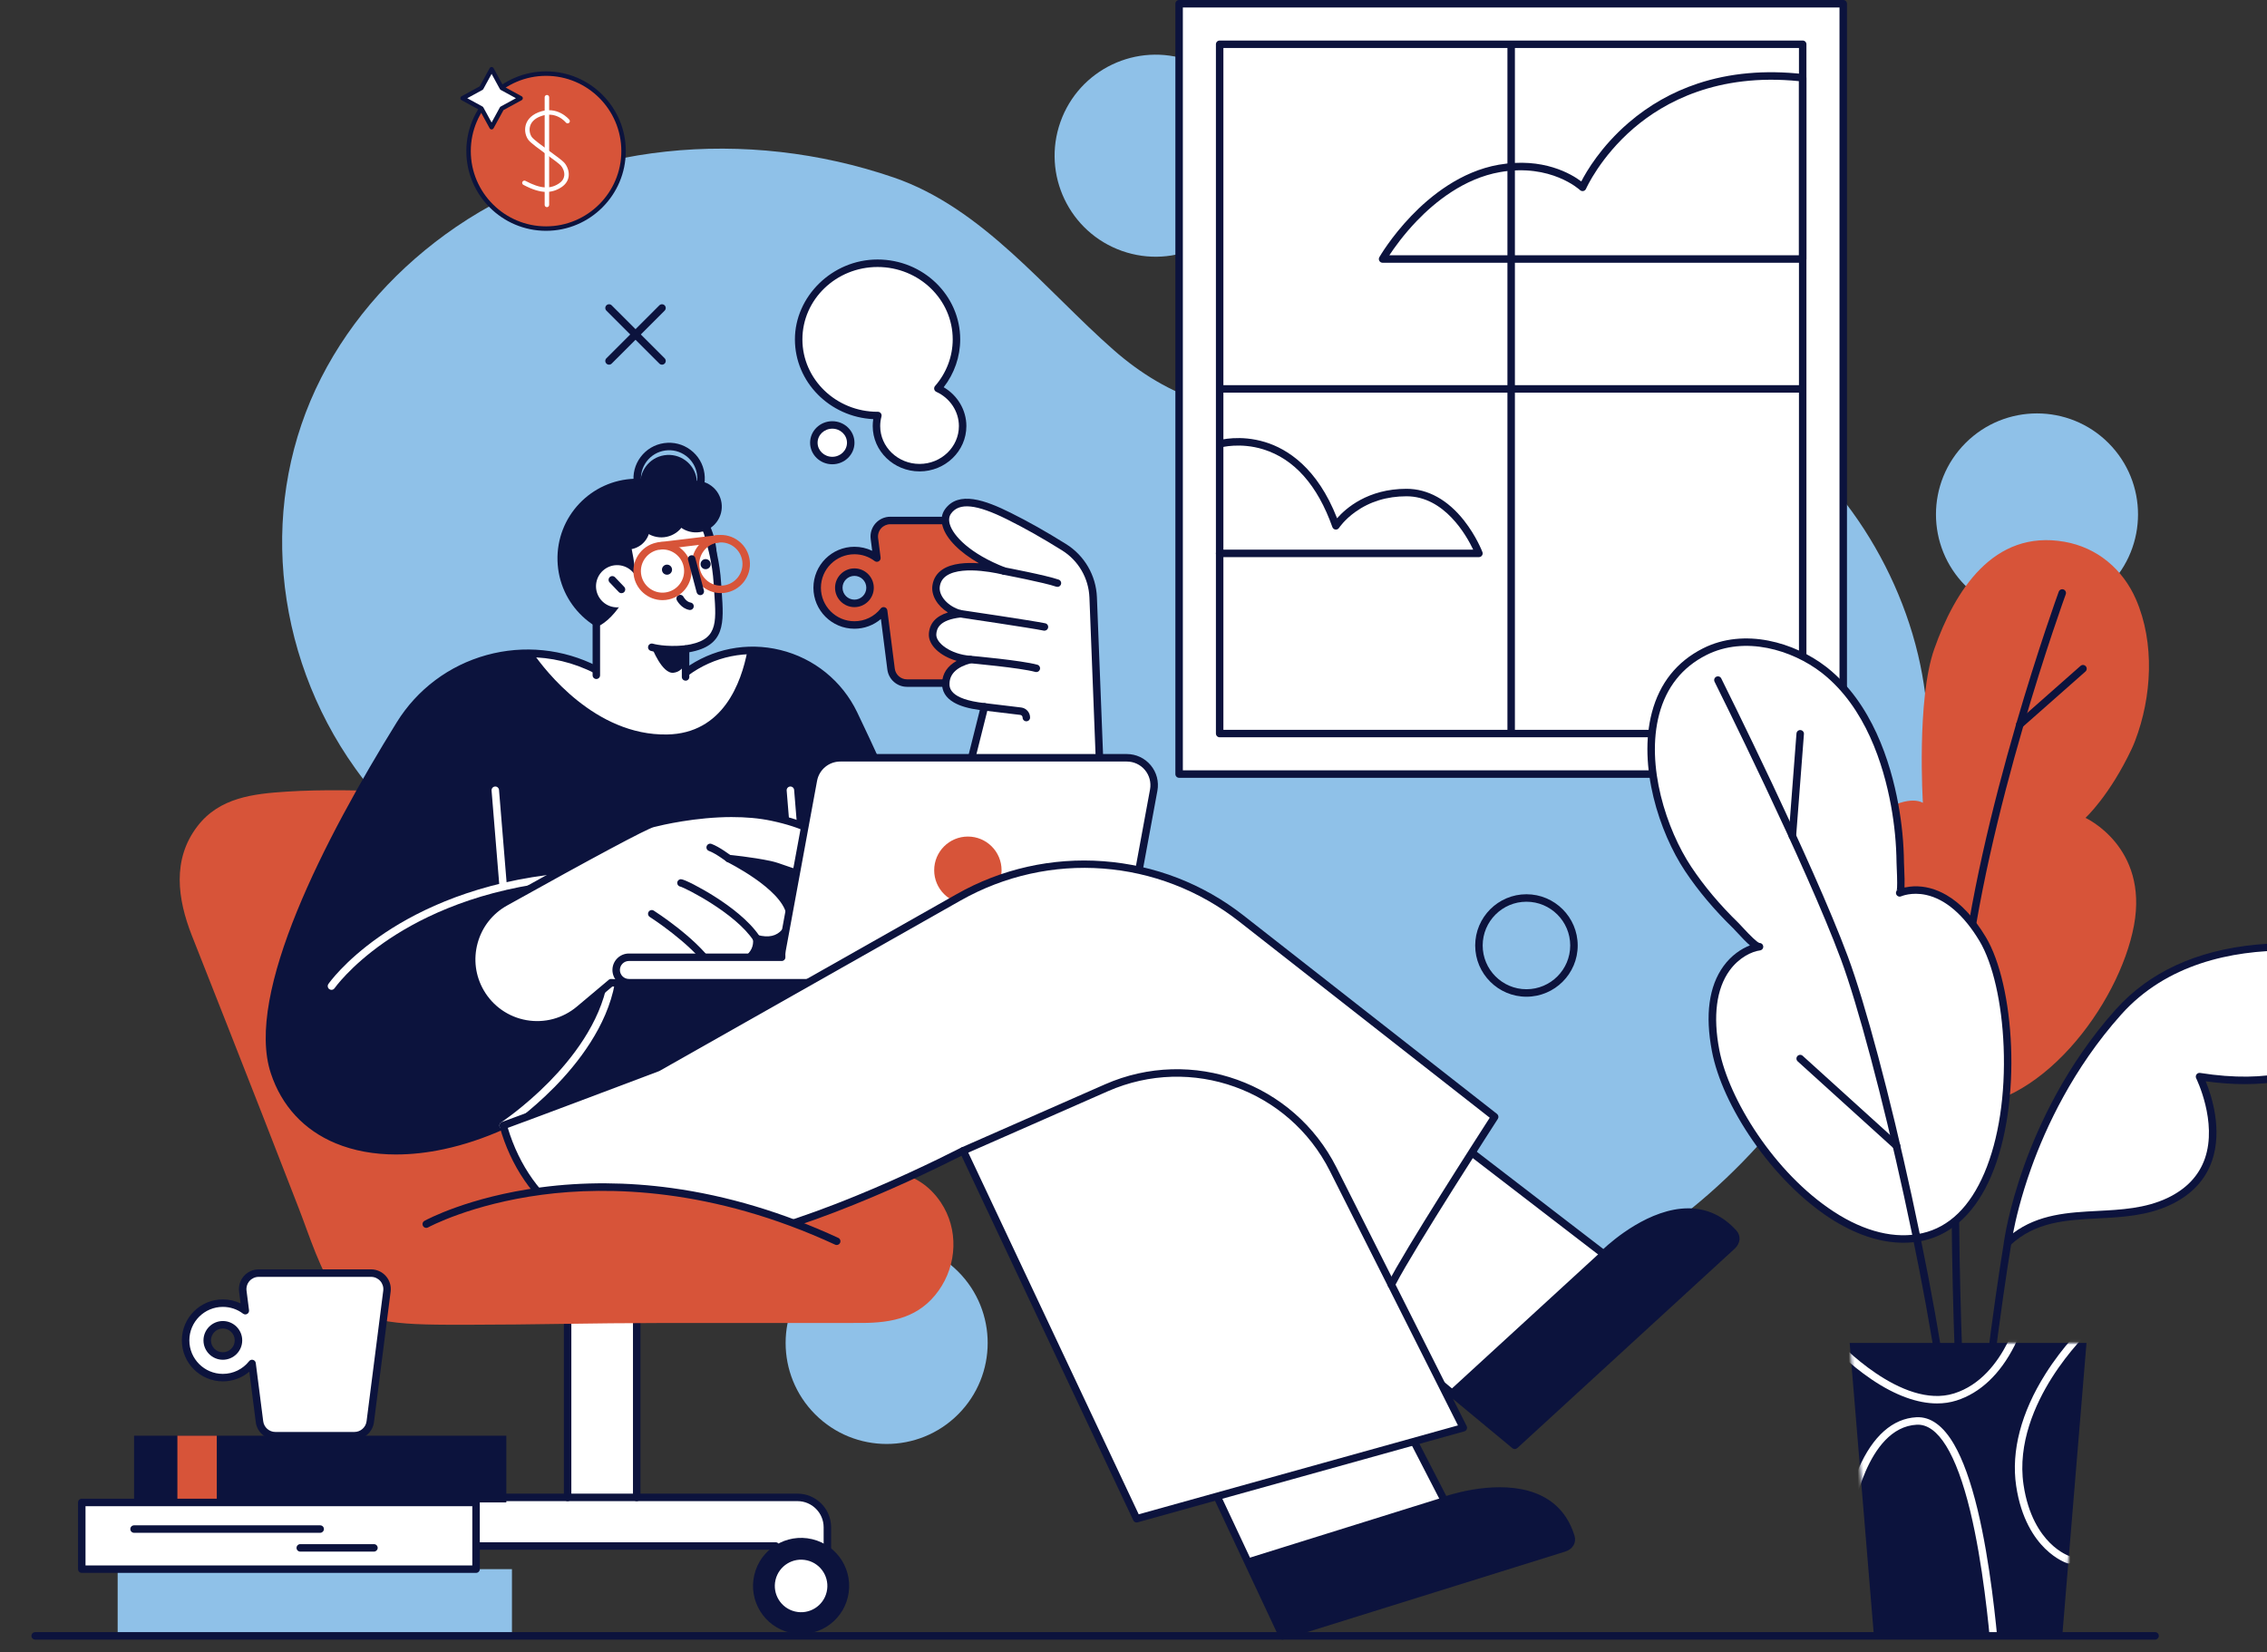 <svg width="778" height="567" viewBox="0 0 778 567" fill="none" xmlns="http://www.w3.org/2000/svg">
<rect x="0" y="0" width="778" height="567" fill="#333333" stroke="none"/>
<g clip-path="url(#clip0_1_649)">
<path d="M723.582 201.075C737.122 187.536 737.122 165.585 723.582 152.046C710.042 138.507 688.09 138.507 674.55 152.046C661.01 165.585 661.01 187.536 674.55 201.075C688.09 214.614 710.042 214.614 723.582 201.075Z" fill="#8FC1E8"/>
<path d="M429.28 65.025C435.678 46.979 426.234 27.163 408.186 20.765C390.139 14.368 370.321 23.811 363.923 41.857C357.525 59.904 366.969 79.719 385.017 86.117C403.064 92.515 422.882 83.071 429.28 65.025Z" fill="#8FC1E8"/>
<path d="M328.802 485.449C342.342 471.91 342.342 449.96 328.802 436.421C315.262 422.882 293.309 422.882 279.769 436.421C266.229 449.96 266.229 471.91 279.769 485.449C293.309 498.988 315.262 498.988 328.802 485.449Z" fill="#8FC1E8"/>
<path d="M658.288 224.896C657.707 222.425 657.047 219.958 656.309 217.492C645.382 180.97 618.567 147.551 582.85 133.331C539.013 115.883 492.1 129.044 448.212 139.212C423.543 144.926 400.821 136.495 382.187 120.129C358.735 99.532 337.299 71.409 306.707 60.915C256.055 43.541 198.921 48.944 156.552 77.852C136.878 91.277 120.715 109.092 110.225 129.666C99.605 150.501 95.266 173.918 97.319 197.298C99.372 220.641 107.698 243.826 121.89 263.685C138.871 287.437 163.33 306.316 190.759 318.784C239.474 340.924 292.77 330.23 333.978 369.358C351.632 386.123 365.016 406.614 384.653 421.247C403.812 435.522 426.224 445.454 449.717 449.858C538.674 466.516 612.197 404.603 645.54 327.053C659.514 294.549 666.459 259.597 658.288 224.901V224.896Z" fill="#8FC1E8"/>
<path d="M321.866 133.318C325.843 128.77 328.24 122.898 328.24 116.483C328.24 102.05 316.115 90.348 301.16 90.348C286.206 90.348 274.08 102.05 274.08 116.483C274.08 130.916 286.206 142.618 301.16 142.618C301.193 142.618 301.23 142.618 301.262 142.618C300.946 143.774 300.779 144.991 300.779 146.241C300.779 154.124 307.399 160.516 315.571 160.516C323.743 160.516 330.363 154.124 330.363 146.241C330.363 140.532 326.888 135.603 321.866 133.322V133.318Z" fill="white"/>
<path d="M315.576 161.794C306.712 161.794 299.502 154.816 299.502 146.236C299.502 145.437 299.567 144.643 299.688 143.862C284.733 143.119 272.803 131.12 272.803 116.483C272.803 101.845 285.527 89.066 301.165 89.066C316.802 89.066 329.527 101.367 329.527 116.483C329.527 122.41 327.529 128.184 323.864 132.913C328.64 135.705 331.646 140.778 331.646 146.241C331.646 154.821 324.435 161.798 315.571 161.798L315.576 161.794ZM301.267 141.331C301.667 141.331 302.043 141.517 302.284 141.832C302.531 142.148 302.61 142.562 302.507 142.952C302.215 144.025 302.071 145.131 302.071 146.241C302.071 153.404 308.129 159.229 315.576 159.229C323.023 159.229 329.081 153.404 329.081 146.241C329.081 141.242 326.043 136.63 321.337 134.493C320.965 134.326 320.7 133.991 320.612 133.596C320.528 133.201 320.635 132.788 320.9 132.481C324.807 128.012 326.958 122.331 326.958 116.487C326.958 102.783 315.385 91.639 301.165 91.639C286.944 91.639 275.372 102.788 275.372 116.487C275.372 130.186 286.944 141.335 301.165 141.335H301.262C301.262 141.335 301.262 141.335 301.267 141.335V141.331Z" fill="#0C133D"/>
<path d="M285.63 158.063C289.127 158.063 291.962 155.328 291.962 151.955C291.962 148.581 289.127 145.846 285.63 145.846C282.132 145.846 279.297 148.581 279.297 151.955C279.297 155.328 282.132 158.063 285.63 158.063Z" fill="white"/>
<path d="M285.63 159.35C281.43 159.35 278.015 156.033 278.015 151.959C278.015 147.885 281.43 144.569 285.63 144.569C289.829 144.569 293.244 147.885 293.244 151.959C293.244 156.033 289.829 159.35 285.63 159.35ZM285.63 147.133C282.847 147.133 280.584 149.298 280.584 151.959C280.584 154.621 282.847 156.786 285.63 156.786C288.412 156.786 290.675 154.621 290.675 151.959C290.675 149.298 288.412 147.133 285.63 147.133Z" fill="#0C133D"/>
<path d="M280.44 201.73C280.44 208.791 286.164 214.514 293.225 214.514C297.29 214.514 300.909 212.614 303.251 209.655L305.806 229.648C306.154 232.389 308.491 234.447 311.255 234.447H338.373C341.137 234.447 343.474 232.394 343.822 229.648L349.546 184.83C349.964 181.546 347.409 178.642 344.096 178.642H305.532C302.219 178.642 299.664 181.55 300.082 184.83L300.937 191.533C298.796 189.907 296.124 188.946 293.225 188.946C286.164 188.946 280.44 194.669 280.44 201.73ZM287.859 201.73C287.859 198.766 290.261 196.364 293.225 196.364C296.189 196.364 298.591 198.766 298.591 201.73C298.591 204.694 296.189 207.095 293.225 207.095C290.261 207.095 287.859 204.694 287.859 201.73Z" fill="#D75439"/>
<path d="M338.368 235.734H311.251C307.85 235.734 304.96 233.188 304.528 229.816L302.312 212.465C299.794 214.607 296.598 215.796 293.221 215.796C285.462 215.796 279.153 209.488 279.153 201.73C279.153 193.972 285.462 187.664 293.221 187.664C295.367 187.664 297.434 188.138 299.32 189.048L298.805 184.993C298.559 183.06 299.153 181.118 300.44 179.655C301.727 178.197 303.581 177.356 305.527 177.356H344.091C346.038 177.356 347.892 178.192 349.179 179.655C350.465 181.114 351.06 183.06 350.814 184.993L345.09 229.811C344.658 233.184 341.769 235.729 338.368 235.729V235.734ZM303.251 208.377C303.367 208.377 303.483 208.391 303.595 208.424C304.092 208.563 304.459 208.986 304.524 209.497L307.079 229.491C307.348 231.586 309.142 233.165 311.255 233.165H338.373C340.486 233.165 342.28 231.586 342.549 229.491L348.273 184.672C348.426 183.474 348.054 182.266 347.255 181.355C346.456 180.45 345.304 179.929 344.096 179.929H305.532C304.324 179.929 303.172 180.45 302.373 181.355C301.574 182.261 301.202 183.469 301.355 184.672L302.21 191.375C302.275 191.886 302.029 192.388 301.578 192.648C301.132 192.908 300.57 192.871 300.161 192.56C298.15 191.036 295.753 190.233 293.225 190.233C286.884 190.233 281.727 195.389 281.727 201.73C281.727 208.071 286.884 213.227 293.225 213.227C296.761 213.227 300.045 211.634 302.247 208.856C302.494 208.545 302.87 208.368 303.255 208.368L303.251 208.377ZM293.225 208.382C289.56 208.382 286.577 205.4 286.577 201.735C286.577 198.069 289.56 195.087 293.225 195.087C296.891 195.087 299.873 198.069 299.873 201.735C299.873 205.4 296.891 208.382 293.225 208.382ZM293.225 197.656C290.977 197.656 289.146 199.486 289.146 201.735C289.146 203.983 290.977 205.813 293.225 205.813C295.474 205.813 297.304 203.983 297.304 201.735C297.304 199.486 295.474 197.656 293.225 197.656Z" fill="#0C133D"/>
<path d="M375.158 205.037C374.884 197.99 371.139 191.533 365.151 187.803C357.629 183.116 351.896 179.952 346.224 177.128C335.975 172.023 328.858 170.583 325.327 175.563C321.797 180.542 328.998 189.959 344.612 196.007C344.612 196.007 322.893 190.321 321.267 201.08C320.658 205.107 324.533 209.339 329.541 210.658C324.51 211.244 320.31 213.013 320.054 217.65C319.831 221.668 325.722 225.821 332.988 226.369C329.044 227.414 324.802 229.644 324.593 234.41C324.375 239.292 329.527 241.708 337.866 242.609C334.939 254.269 328.691 279.159 328.691 279.159H378.057L375.162 205.042L375.158 205.037Z" fill="white"/>
<path d="M378.052 280.436H328.686C328.291 280.436 327.92 280.255 327.673 279.944C327.432 279.633 327.344 279.224 327.441 278.843L336.263 243.705C332.412 243.185 329.495 242.335 327.376 241.113C324.547 239.483 323.181 237.211 323.306 234.35C323.45 231.14 325.16 228.589 328.315 226.824C322.633 225.175 318.554 221.454 318.772 217.575C318.972 213.975 321.165 211.508 325.304 210.212C321.704 207.973 319.478 204.317 319.999 200.884C320.352 198.557 321.527 196.717 323.497 195.421C326.721 193.298 331.636 193.02 335.947 193.326C329.36 189.554 324.821 185.039 323.525 180.728C322.856 178.503 323.116 176.459 324.282 174.819C328.928 168.274 338.27 171.735 346.8 175.98C353.025 179.079 358.893 182.391 365.834 186.716C372.184 190.674 376.152 197.507 376.444 204.986L379.339 279.103C379.353 279.451 379.223 279.791 378.981 280.041C378.739 280.292 378.405 280.436 378.056 280.436H378.052ZM330.335 277.872H376.719L373.875 205.088C373.615 198.455 370.103 192.402 364.472 188.895C357.606 184.616 351.799 181.341 345.652 178.275C335.083 173.012 329.141 172.404 326.373 176.301C325.671 177.286 325.541 178.526 325.978 179.989C327.144 183.864 332.844 190.075 345.072 194.808C345.708 195.054 346.038 195.751 345.829 196.402C345.62 197.047 344.942 197.423 344.282 197.247C344.147 197.21 330.684 193.758 324.9 197.568C323.548 198.459 322.772 199.672 322.531 201.27C322.043 204.508 325.397 208.238 329.862 209.413C330.456 209.571 330.86 210.129 330.814 210.746C330.772 211.36 330.294 211.857 329.68 211.931C322.433 212.776 321.439 215.638 321.323 217.719C321.155 220.706 326.252 224.571 333.072 225.087C333.694 225.133 334.196 225.626 334.252 226.248C334.308 226.871 333.908 227.447 333.304 227.604C328.51 228.877 326.006 231.181 325.862 234.461C325.801 235.827 325.615 239.994 337.987 241.327C338.354 241.369 338.688 241.564 338.902 241.87C339.116 242.177 339.186 242.558 339.093 242.916L330.317 277.872H330.335Z" fill="#0C133D"/>
<path d="M352.222 247.566C351.511 247.566 350.939 246.99 350.939 246.283C350.939 245.819 350.591 245.429 350.136 245.373L337.713 243.877C337.011 243.794 336.51 243.153 336.593 242.451C336.677 241.75 337.318 241.243 338.02 241.332L350.442 242.827C352.189 243.036 353.508 244.523 353.508 246.283C353.508 246.994 352.932 247.566 352.226 247.566H352.222Z" fill="#0C133D"/>
<path d="M355.655 230.671C355.543 230.671 355.427 230.657 355.311 230.624C350.098 229.189 333.044 227.656 332.872 227.642C332.166 227.577 331.646 226.954 331.706 226.248C331.771 225.542 332.394 225.022 333.1 225.082C333.81 225.147 350.558 226.648 355.994 228.148C356.677 228.339 357.076 229.045 356.891 229.728C356.733 230.294 356.217 230.671 355.655 230.671Z" fill="#0C133D"/>
<path d="M362.898 201.432C362.758 201.432 362.614 201.409 362.475 201.363C358.345 199.927 344.51 197.293 344.37 197.266C343.673 197.136 343.218 196.462 343.348 195.765C343.478 195.068 344.152 194.608 344.849 194.743C345.425 194.85 359.004 197.437 363.316 198.938C363.985 199.17 364.338 199.904 364.105 200.573C363.92 201.103 363.422 201.437 362.893 201.437L362.898 201.432Z" fill="#0C133D"/>
<path d="M358.442 216.47C358.354 216.47 358.266 216.46 358.177 216.442C353.81 215.531 329.597 211.959 329.355 211.922C328.654 211.82 328.171 211.165 328.273 210.463C328.375 209.762 329.03 209.279 329.732 209.381C330.73 209.529 354.261 213 358.702 213.924C359.395 214.068 359.841 214.746 359.697 215.443C359.571 216.047 359.037 216.465 358.442 216.465V216.47Z" fill="#0C133D"/>
<path d="M632.569 1.282H404.653V265.683H632.569V1.282Z" fill="white"/>
<path d="M618.655 253.052H418.567C417.857 253.052 417.285 252.476 417.285 251.77V15.195C417.285 14.484 417.861 13.913 418.567 13.913H618.655C619.366 13.913 619.937 14.489 619.937 15.195V251.77C619.937 252.48 619.361 253.052 618.655 253.052ZM419.85 250.488H617.373V16.477H419.85V250.488Z" fill="#0C133D"/>
<path d="M632.569 266.965H404.653C403.943 266.965 403.371 266.389 403.371 265.683V1.282C403.371 0.571 403.947 0 404.653 0H632.569C633.28 0 633.851 0.576 633.851 1.282V265.683C633.851 266.393 633.275 266.965 632.569 266.965ZM405.936 264.401H631.287V2.564H405.936V264.396V264.401Z" fill="#0C133D"/>
<path d="M518.609 252.769C517.898 252.769 517.327 252.193 517.327 251.486V15.483C517.327 14.772 517.903 14.201 518.609 14.201C519.315 14.201 519.891 14.777 519.891 15.483V251.486C519.891 252.197 519.315 252.769 518.609 252.769Z" fill="#0C133D"/>
<path d="M618.534 134.767H418.684C417.973 134.767 417.401 134.191 417.401 133.485C417.401 132.779 417.977 132.203 418.684 132.203H618.534C619.245 132.203 619.816 132.779 619.816 133.485C619.816 134.191 619.24 134.767 618.534 134.767Z" fill="#0C133D"/>
<path d="M273.681 513.936H218.508V413.656H194.791V513.936H139.619C133.951 513.936 129.351 518.53 129.351 524.202V541.399H147.094V530.622H266.196V541.399H283.938V524.202C283.938 518.535 279.344 513.936 273.671 513.936H273.681Z" fill="white"/>
<path d="M283.943 542.682H266.201C265.49 542.682 264.919 542.105 264.919 541.399V531.909H148.38V541.399C148.38 542.11 147.804 542.682 147.098 542.682H129.356C128.645 542.682 128.074 542.105 128.074 541.399V524.202C128.074 517.833 133.254 512.654 139.623 512.654H193.509V413.656C193.509 412.946 194.085 412.374 194.791 412.374H218.508C219.219 412.374 219.79 412.95 219.79 413.656V512.654H273.676C280.045 512.654 285.225 517.833 285.225 524.202V541.399C285.225 542.11 284.649 542.682 283.943 542.682ZM267.483 540.117H282.661V524.202C282.661 519.25 278.633 515.223 273.681 515.223H218.508C217.797 515.223 217.226 514.647 217.226 513.941V414.943H196.074V513.941C196.074 514.651 195.497 515.223 194.791 515.223H139.619C134.666 515.223 130.638 519.25 130.638 524.202V540.117H145.816V530.627C145.816 529.916 146.392 529.345 147.098 529.345H266.201C266.912 529.345 267.483 529.921 267.483 530.627V540.117Z" fill="#0C133D"/>
<path d="M150.036 556.02C156.478 549.578 156.478 539.134 150.036 532.692C143.593 526.25 133.148 526.25 126.705 532.692C120.263 539.134 120.263 549.578 126.705 556.02C133.148 562.462 143.593 562.462 150.036 556.02Z" fill="#0C133D"/>
<path d="M290.978 548.122C293.071 539.256 287.579 530.371 278.712 528.279C269.844 526.186 260.959 531.677 258.866 540.544C256.773 549.411 262.265 558.295 271.133 560.388C280 562.481 288.885 556.989 290.978 548.122Z" fill="#0C133D"/>
<path d="M283.698 546.404C284.842 541.558 281.84 536.702 276.993 535.558C272.146 534.414 267.29 537.415 266.146 542.262C265.002 547.109 268.004 551.965 272.851 553.109C277.698 554.253 282.554 551.251 283.698 546.404Z" fill="white"/>
<path d="M218.508 515.218H194.791C194.081 515.218 193.509 514.642 193.509 513.936C193.509 513.23 194.085 512.654 194.791 512.654H218.508C219.219 512.654 219.79 513.23 219.79 513.936C219.79 514.642 219.214 515.218 218.508 515.218Z" fill="#0C133D"/>
<path d="M144.747 550.732C148.268 547.21 148.268 541.501 144.747 537.98C141.225 534.459 135.516 534.459 131.994 537.98C128.473 541.501 128.473 547.21 131.994 550.732C135.516 554.253 141.225 554.253 144.747 550.732Z" fill="white"/>
<path d="M290.038 400.923C289.281 400.923 285.801 390.165 285.476 389.338C281.839 380.094 278.192 370.854 274.559 361.61C266.327 340.678 258.485 319.592 249.834 298.827C239.325 273.594 213.035 270.816 188.817 271.322C171.326 271.689 153.83 271.829 136.339 271.541C123.698 271.332 111.029 270.886 98.397 271.703C86.894 272.446 75.331 273.738 67.781 283.549C58.996 294.967 60.924 308.597 65.849 321.116C74.021 341.876 82.225 362.529 90.327 383.35L102.513 414.664C106.309 424.415 109.853 436.293 115.986 444.776C123.386 455.014 139.842 454.684 161.04 454.684C182.239 454.684 204.273 454.09 225.904 454.09C249.161 454.09 272.417 454.085 295.674 454.071C306.35 454.062 315.585 452.12 322.108 442.992C328.496 434.054 329.03 421.879 322.87 412.681C315.037 400.998 302.614 400.923 290.029 400.923H290.038Z" fill="#D75439"/>
<path d="M235.274 230.898L204.696 229.964C180.798 217.622 151.414 225.723 137.245 248.583C113.969 286.136 85.124 340.664 94.169 367.997C101.63 390.546 124.803 398.982 152.009 393.184C158.717 391.753 165.667 389.458 172.692 386.3C172.692 386.3 198.898 381.538 227.037 368.262C267.669 349.095 315.966 319.067 325.727 317.757C322.559 310.171 303.265 266.277 293.007 245.011C282.489 223.196 254.675 216.395 235.274 230.898Z" fill="#0C133D"/>
<path d="M228.91 252.095C248.097 251.77 254.424 234.382 256.515 223.271C249.133 223.605 241.737 226.072 235.274 230.898L204.696 229.964C197.765 226.388 190.373 224.529 183.028 224.251C186.954 229.904 204.208 252.513 228.91 252.095Z" fill="white"/>
<path d="M135.967 396.246C128.362 396.246 121.338 394.963 115.191 392.409C104.348 387.907 96.659 379.606 92.952 368.401C83.898 341.04 111.451 287.776 136.157 247.91C143.182 236.58 154.127 228.385 166.982 224.836C179.739 221.315 193.24 222.685 205.026 228.692L234.87 229.602C244.371 222.667 256.334 220.293 267.776 223.089C279.362 225.923 288.979 233.709 294.164 244.453C304.663 266.226 323.957 310.19 326.912 317.265C327.065 317.632 327.037 318.05 326.842 318.398C326.642 318.747 326.294 318.979 325.899 319.03C320.937 319.699 304.264 328.841 284.951 339.428C266.986 349.281 246.619 360.444 227.586 369.423C200.743 382.087 175.312 387.108 173.077 387.531C166.104 390.657 159.107 392.98 152.274 394.439C146.629 395.642 141.161 396.241 135.967 396.241V396.246ZM181.221 225.561C164.287 225.561 147.744 234.08 138.336 249.266C123.651 272.962 112.357 294.28 104.771 312.62C94.606 337.203 91.447 355.701 95.386 367.602C102.313 388.544 123.907 397.867 151.739 391.939C158.438 390.513 165.31 388.223 172.162 385.139C172.255 385.097 172.357 385.064 172.459 385.046C172.719 384.999 198.838 380.154 226.489 367.11C245.449 358.167 265.778 347.019 283.716 337.189C302.331 326.983 317.365 318.738 323.948 316.852C319.595 306.646 301.783 266.166 291.855 245.578C287.009 235.525 278.011 228.241 267.172 225.589C256.334 222.936 244.989 225.249 236.05 231.93C235.818 232.101 235.535 232.19 235.242 232.185L204.664 231.251C204.473 231.247 204.283 231.196 204.115 231.107C196.836 227.349 188.994 225.561 181.23 225.561H181.221Z" fill="#0C133D"/>
<path d="M273.964 305.633C273.304 305.633 272.742 305.127 272.687 304.453L269.973 271.336C269.918 270.63 270.443 270.012 271.149 269.952C271.855 269.896 272.473 270.421 272.533 271.127L275.246 304.244C275.302 304.95 274.777 305.568 274.071 305.628C274.034 305.628 274.001 305.628 273.964 305.628V305.633Z" fill="white"/>
<path d="M659.904 275.54C659.904 275.54 657.684 240.078 663.811 222.746C670.845 202.84 684.034 181.639 708.522 185.95C719.7 187.919 728.517 195.338 733.024 205.692C739.546 220.688 738.487 239.209 732.74 254.255C732.401 255.142 732.039 256.02 731.635 256.88C723.978 273.157 715.7 280.711 715.7 280.711C715.7 280.711 737.372 290.563 732.35 317.623C727.328 344.682 699.574 382.11 669.67 379.903C639.765 377.697 625.061 335.122 628.174 309.284C631.282 283.447 652.508 271.559 659.909 275.54H659.904Z" fill="#D75439"/>
<path d="M673.777 501.565C673.103 501.565 672.541 501.041 672.499 500.362C672.439 499.359 666.343 399.451 672.499 339.6C678.664 279.693 706.25 203.848 706.529 203.086C706.771 202.422 707.509 202.078 708.174 202.325C708.838 202.566 709.182 203.305 708.936 203.969C708.657 204.726 681.182 280.279 675.05 339.86C668.913 399.502 674.994 499.201 675.05 500.2C675.091 500.906 674.557 501.514 673.846 501.561C673.818 501.561 673.791 501.561 673.767 501.561L673.777 501.565Z" fill="#0C133D"/>
<path d="M651.928 306.469C651.928 306.469 666.78 299.575 680.406 322.301C694.032 345.026 694.274 416.643 660.044 424.494C629.112 431.588 594.028 388.084 588.764 360.574C583.5 333.064 598.334 325.645 603.835 324.93C602.19 325.144 596.759 318.728 595.719 317.716C589.638 311.807 584.053 305.331 579.356 298.265C565.554 277.501 557.429 237.629 585.001 223.684C598.07 217.078 614.715 221.236 625.884 229.848C626.032 229.965 626.186 230.085 626.334 230.201C640.183 241.243 647.091 259.3 650.199 276.232C651.407 282.796 652.062 289.467 652.132 296.142C652.146 297.304 652.727 306.088 651.923 306.464L651.928 306.469Z" fill="white"/>
<path d="M653.214 426.538C645.168 426.538 636.546 423.653 627.9 418.014C618.455 411.849 609.085 402.428 601.521 391.479C594.26 380.972 589.284 370.083 587.51 360.815C585.126 348.366 586.46 338.541 591.463 331.619C594.167 327.88 597.61 325.617 600.55 324.484C599.37 323.462 597.87 321.924 595.853 319.732C595.398 319.239 595.008 318.812 594.827 318.635C588.327 312.318 582.762 305.703 578.288 298.976C569.41 285.621 562.06 262.891 566.906 244.537C569.563 234.475 575.454 227.075 584.425 222.541C598.646 215.35 615.891 220.52 626.669 228.836L627.129 229.193C642.371 241.35 648.778 261.358 651.468 276.005C652.694 282.68 653.349 289.453 653.419 296.133C653.419 296.324 653.442 296.793 653.47 297.392C653.628 300.876 653.67 303.129 653.6 304.611C654.873 304.351 656.197 304.235 656.713 304.216C660.527 304.067 664.313 305.071 667.979 307.194C672.926 310.06 677.479 314.919 681.512 321.641C691.244 337.876 694.246 378.054 683.37 403.594C678.162 415.826 670.195 423.486 660.336 425.748C658.027 426.278 655.644 426.543 653.214 426.543V426.538ZM603.844 323.643C604.481 323.643 605.029 324.112 605.117 324.763C605.21 325.464 604.713 326.11 604.011 326.203C601.233 326.565 596.824 328.595 593.549 333.124C589.038 339.363 587.821 348.77 590.037 360.332C593.252 377.13 608.82 402.494 629.312 415.863C639.969 422.817 650.501 425.367 659.77 423.244C668.922 421.145 676.072 414.195 681.015 402.586C685.92 391.066 688.267 375.676 687.616 359.25C687.021 344.199 683.918 330.63 679.319 322.955C673.986 314.06 667.644 308.597 660.982 307.152C655.997 306.07 652.508 307.616 652.476 307.63C651.983 307.858 651.398 307.747 651.022 307.356C650.641 306.966 650.552 306.376 650.794 305.888C650.827 305.819 650.873 305.754 650.929 305.689C651.133 304.908 651.129 302.158 650.915 297.503C650.887 296.858 650.864 296.389 650.864 296.156C650.799 289.62 650.153 282.996 648.954 276.465C646.343 262.25 640.165 242.855 625.549 231.205L625.108 230.856C614.975 223.038 598.822 218.142 585.596 224.827C577.308 229.017 571.863 235.869 569.401 245.187C564.76 262.775 571.872 284.659 580.439 297.55C584.811 304.123 590.255 310.599 596.629 316.791C596.862 317.019 597.238 317.428 597.758 317.99C600.992 321.511 603.022 323.411 603.802 323.643C603.821 323.643 603.835 323.643 603.853 323.643H603.844ZM651.389 305.303C651.189 305.396 651.059 305.526 650.98 305.628C651.091 305.521 651.235 305.419 651.398 305.326L651.389 305.303Z" fill="#0C133D"/>
<path d="M688.991 426.482C688.991 426.482 694.636 383.596 726.984 347.395C753.112 318.157 798.171 324.651 814.533 328.233C818.185 329.032 820.447 332.706 819.504 336.32C816.071 349.457 803.068 377.139 754.849 369.525C754.849 369.525 770.208 400.152 744.318 412.369C726.074 420.977 704.713 411.78 689.001 426.482H688.991Z" fill="white"/>
<path d="M688.991 427.764C688.792 427.764 688.592 427.718 688.406 427.62C687.923 427.374 687.649 426.849 687.719 426.31C687.779 425.869 689.21 415.278 694.65 400.078C699.667 386.058 709.182 365.391 726.027 346.535C737.502 333.696 753.744 326.189 774.297 324.224C791.216 322.607 806.942 325.255 814.807 326.974C816.921 327.438 818.71 328.707 819.839 330.551C820.968 332.39 821.288 334.55 820.745 336.636C817.771 348.022 807.123 372.099 770.413 372.104C766.269 372.104 761.8 371.797 756.968 371.133C758.933 375.917 762.836 387.684 759.119 398.443C756.833 405.067 752.034 410.14 744.861 413.526C736.857 417.303 728.304 417.749 720.034 418.181C708.982 418.757 698.543 419.301 689.869 427.416C689.628 427.644 689.312 427.764 688.991 427.764ZM785.042 326.24C766.009 326.24 743.56 330.76 727.941 348.245C711.393 366.766 702.032 387.085 697.094 400.872C693.516 410.851 691.681 418.943 690.85 423.254C699.649 416.676 709.925 416.137 719.9 415.621C727.923 415.203 736.22 414.771 743.765 411.208C750.283 408.133 754.631 403.562 756.689 397.621C761.042 385.032 753.772 370.25 753.697 370.101C753.484 369.674 753.525 369.158 753.809 368.768C754.092 368.378 754.571 368.183 755.045 368.257C802.533 375.76 815.072 348.194 818.259 335.995C818.626 334.592 818.408 333.138 817.651 331.898C816.889 330.653 815.685 329.798 814.259 329.487C807.528 328.014 796.954 326.244 785.047 326.244L785.042 326.24Z" fill="#0C133D"/>
<path d="M707.737 561.467H643.101L634.78 460.937H716.053L707.737 561.467Z" fill="#0C133D"/>
<path d="M680.002 509.908C679.291 509.908 678.72 509.332 678.72 508.626C678.72 480.935 687.639 426.817 687.728 426.273C687.844 425.572 688.504 425.102 689.205 425.219C689.907 425.335 690.376 425.994 690.26 426.696C690.171 427.239 681.284 481.149 681.284 508.631C681.284 509.342 680.708 509.913 680.002 509.913V509.908Z" fill="#0C133D"/>
<path d="M669.47 502.476C668.792 502.476 668.229 501.946 668.188 501.263C665.776 457.42 643.389 360.588 631.765 329.241C619.83 297.053 588.727 234.619 588.416 233.992C588.1 233.36 588.355 232.589 588.992 232.273C589.628 231.957 590.395 232.213 590.711 232.849C591.022 233.476 622.19 296.036 634.172 328.349C640.178 344.543 648.583 376.08 656.113 410.651C664.327 448.376 669.665 481.349 670.752 501.119C670.789 501.826 670.25 502.434 669.54 502.471C669.516 502.471 669.493 502.471 669.47 502.471V502.476Z" fill="#0C133D"/>
<path d="M615.119 288.171C615.087 288.171 615.054 288.171 615.022 288.171C614.316 288.115 613.786 287.502 613.842 286.791L616.522 251.756C616.578 251.05 617.191 250.52 617.902 250.576C618.608 250.632 619.138 251.245 619.082 251.951L616.402 286.986C616.351 287.66 615.788 288.171 615.124 288.171H615.119Z" fill="#0C133D"/>
<path d="M650.892 394.606C650.585 394.606 650.274 394.494 650.032 394.271L616.936 364.281C616.411 363.807 616.369 362.994 616.848 362.469C617.322 361.944 618.135 361.902 618.66 362.381L651.756 392.371C652.281 392.845 652.323 393.658 651.844 394.183C651.589 394.462 651.24 394.606 650.892 394.606Z" fill="#0C133D"/>
<path d="M693.187 249.926C692.829 249.926 692.476 249.777 692.225 249.494C691.756 248.964 691.807 248.151 692.336 247.682L713.999 228.557C714.529 228.088 715.342 228.139 715.811 228.668C716.281 229.198 716.229 230.011 715.7 230.48L694.037 249.605C693.79 249.819 693.488 249.926 693.187 249.926Z" fill="#0C133D"/>
<path d="M361.299 393.417L440.156 561.467L536.741 531.324C538.729 530.71 539.64 529.164 539.12 527.463C531.366 502.169 495.71 515.009 495.71 515.009L421.234 370.399L361.299 393.412V393.417Z" fill="white"/>
<path d="M440.152 562.754C439.664 562.754 439.204 562.475 438.99 562.015L360.133 393.965C359.98 393.644 359.971 393.272 360.105 392.943C360.24 392.613 360.505 392.353 360.835 392.223L420.769 369.209C421.383 368.972 422.07 369.237 422.372 369.818L496.342 513.448C500.709 512.05 517.187 507.469 529.169 513.462C534.651 516.203 538.409 520.788 540.342 527.092C541.08 529.493 539.752 531.742 537.113 532.555L440.532 562.698C440.407 562.74 440.277 562.759 440.152 562.759V562.754ZM363.046 394.122L440.839 559.911L536.356 530.102C536.969 529.911 538.344 529.317 537.893 527.844C536.179 522.242 532.857 518.177 528.03 515.762C515.389 509.43 496.332 516.152 496.142 516.221C495.533 516.44 494.86 516.175 494.567 515.604L420.616 372.02L363.042 394.127L363.046 394.122Z" fill="#0C133D"/>
<path d="M440.151 561.467L536.736 531.323C538.725 530.71 539.635 529.163 539.115 527.463C531.361 502.169 495.705 515.009 495.705 515.009L495.19 513.95L427.733 535.003L440.151 561.463V561.467Z" fill="#0C133D"/>
<path d="M376.942 377.58L519.849 496.07L594.409 427.676C595.946 426.273 596.114 424.485 594.92 423.17C577.136 403.585 550.339 430.384 550.339 430.384L421.378 331.243L376.946 377.58H376.942Z" fill="white"/>
<path d="M519.844 497.352C519.556 497.352 519.264 497.254 519.027 497.055L376.124 378.565C375.85 378.337 375.682 378.008 375.664 377.65C375.645 377.292 375.771 376.944 376.017 376.688L420.449 330.351C420.904 329.877 421.638 329.821 422.158 330.221L550.246 428.693C553.554 425.613 566.195 414.725 579.384 414.725C579.575 414.725 579.765 414.725 579.956 414.729C586.083 414.878 591.44 417.424 595.867 422.306C597.558 424.169 597.312 426.765 595.273 428.624L520.718 497.013C520.472 497.236 520.16 497.352 519.849 497.352H519.844ZM378.818 377.473L519.798 494.37L593.531 426.733C594.004 426.301 594.994 425.177 593.958 424.034C590.018 419.695 585.289 417.433 579.891 417.298C579.723 417.298 579.552 417.294 579.38 417.294C565.415 417.294 551.375 431.151 551.231 431.29C550.776 431.745 550.051 431.792 549.54 431.402L421.49 332.962L378.809 377.473H378.818Z" fill="#0C133D"/>
<path d="M519.845 496.07L594.404 427.676C595.942 426.273 596.109 424.485 594.915 423.17C577.131 403.585 550.335 430.384 550.335 430.384L549.419 429.646L497.345 477.414L519.849 496.07H519.845Z" fill="#0C133D"/>
<path d="M219.474 218.995C234.574 218.553 246.457 205.953 246.014 190.853C245.571 175.754 232.97 163.872 217.87 164.315C202.769 164.758 190.886 177.358 191.329 192.457C191.772 207.557 204.373 219.438 219.474 218.995Z" fill="#0C133D"/>
<path d="M204.654 213.864C211.767 210.407 216.538 198.274 216.599 197.693C217.091 192.89 213.235 179.539 213.235 179.539C213.235 179.539 229.983 172.599 235.516 174.099C238.624 174.945 242.499 180.974 243.01 183.604C243.274 184.951 245.644 191.236 246.192 200.155C246.986 212.995 248.733 220.832 235.27 222.755V235.581H204.65V213.864H204.654Z" fill="white"/>
<path d="M235.274 233.616C234.564 233.616 233.992 233.04 233.992 232.334V222.76C233.992 222.123 234.461 221.58 235.093 221.491C246.28 219.893 245.895 214.338 245.119 203.268C245.049 202.292 244.979 201.279 244.914 200.239C244.482 193.266 242.917 187.938 242.164 185.374C241.955 184.658 241.816 184.184 241.751 183.855C241.281 181.444 237.565 175.99 235.181 175.344C231.279 174.285 219.99 178.234 214.782 180.306C215.707 183.669 218.308 193.624 217.876 197.832C217.806 198.511 213.295 210.459 205.937 214.649V231.772C205.937 232.482 205.365 233.054 204.654 233.054C203.943 233.054 203.372 232.478 203.372 231.772V213.878C203.372 213.385 203.651 212.939 204.092 212.726C210.42 209.65 214.94 198.827 215.33 197.503C215.669 193.703 213.049 183.534 212.004 179.911C211.823 179.284 212.143 178.619 212.747 178.368C214.503 177.639 230.066 171.307 235.855 172.873C239.674 173.909 243.706 180.477 244.273 183.371C244.315 183.585 244.459 184.082 244.631 184.663C245.411 187.315 247.028 192.829 247.479 200.09C247.544 201.126 247.613 202.129 247.683 203.1C248.436 213.826 248.984 221.659 236.561 223.865V232.348C236.561 233.058 235.985 233.63 235.279 233.63L235.274 233.616ZM215.326 197.544C215.326 197.544 215.326 197.554 215.326 197.563C215.326 197.558 215.326 197.554 215.326 197.544Z" fill="#0C133D"/>
<path d="M231.005 224.265C226.285 224.265 223.46 223.428 223.312 223.387C222.633 223.182 222.248 222.467 222.457 221.789C222.661 221.11 223.377 220.725 224.055 220.934C224.097 220.948 228.371 222.188 235.14 221.487C235.846 221.412 236.478 221.923 236.547 222.629C236.622 223.335 236.111 223.967 235.404 224.037C233.802 224.204 232.329 224.269 231.005 224.269V224.265Z" fill="#0C133D"/>
<path d="M235.586 226.016C235.586 226.016 235.089 230.434 231.14 230.907C227.186 231.381 223.683 222.156 223.683 222.156L235.274 222.755L235.59 226.016H235.586Z" fill="#0C133D"/>
<path d="M215.459 207.467C218.91 205.44 220.065 201 218.039 197.548C216.012 194.097 211.571 192.942 208.119 194.968C204.668 196.995 203.513 201.436 205.539 204.887C207.566 208.338 212.007 209.493 215.459 207.467Z" fill="white"/>
<path d="M213.286 203.597C212.947 203.597 212.608 203.463 212.357 203.202L209.207 199.9C208.719 199.389 208.738 198.576 209.249 198.083C209.76 197.595 210.573 197.614 211.065 198.125L214.215 201.428C214.703 201.939 214.684 202.752 214.173 203.244C213.927 203.481 213.607 203.597 213.286 203.597Z" fill="#0C133D"/>
<path d="M236.807 209.367C236.738 209.367 236.668 209.362 236.594 209.348C233.806 208.884 232.348 206.152 232.287 206.036C231.957 205.409 232.199 204.633 232.831 204.303C233.458 203.974 234.229 204.215 234.559 204.838C234.582 204.88 235.511 206.566 237.016 206.817C237.718 206.933 238.187 207.592 238.071 208.294C237.964 208.921 237.421 209.367 236.807 209.367Z" fill="#0C133D"/>
<path d="M230.638 195.449C230.68 196.406 229.941 197.215 228.984 197.256C228.027 197.298 227.219 196.56 227.177 195.603C227.135 194.646 227.874 193.837 228.831 193.796C229.788 193.754 230.596 194.492 230.638 195.449Z" fill="#0C133D"/>
<path d="M243.892 193.554C243.934 194.511 243.195 195.319 242.238 195.361C241.281 195.403 240.473 194.664 240.431 193.707C240.389 192.75 241.128 191.942 242.085 191.9C243.042 191.859 243.85 192.597 243.892 193.554Z" fill="#0C133D"/>
<path d="M230.485 183.708C234.977 181.762 237.041 176.543 235.096 172.051C233.15 167.56 227.931 165.496 223.439 167.441C218.946 169.387 216.882 174.605 218.828 179.097C220.774 183.589 225.993 185.653 230.485 183.708Z" fill="#0C133D"/>
<path d="M245.935 179.185C248.872 175.268 248.077 169.713 244.16 166.777C240.243 163.84 234.687 164.635 231.751 168.551C228.814 172.468 229.609 178.023 233.526 180.96C237.443 183.896 242.999 183.102 245.935 179.185Z" fill="#0C133D"/>
<path d="M230.965 175.448C236.267 174.627 239.899 169.664 239.078 164.363C238.258 159.061 233.294 155.429 227.992 156.25C222.69 157.071 219.058 162.034 219.879 167.335C220.699 172.636 225.663 176.269 230.965 175.448Z" fill="#0C133D"/>
<path d="M229.611 176.44C226.982 176.44 224.436 175.595 222.294 173.992C219.679 172.032 217.983 169.17 217.523 165.933C217.058 162.695 217.885 159.476 219.846 156.86C221.806 154.245 224.668 152.549 227.906 152.089C231.14 151.625 234.364 152.452 236.979 154.412C239.595 156.372 241.291 159.234 241.751 162.472C242.215 165.71 241.388 168.929 239.428 171.544C237.467 174.16 234.605 175.855 231.367 176.315C230.782 176.399 230.192 176.44 229.611 176.44ZM220.064 165.57C220.431 168.125 221.769 170.388 223.837 171.939C225.904 173.491 228.45 174.141 231.005 173.774C233.56 173.407 235.823 172.069 237.374 170.002C238.926 167.935 239.576 165.389 239.209 162.834C238.842 160.279 237.504 158.017 235.437 156.465C233.37 154.914 230.824 154.263 228.269 154.63C225.713 154.997 223.451 156.335 221.899 158.402C220.348 160.47 219.697 163.015 220.064 165.57Z" fill="#0C133D"/>
<path d="M221.517 185.492C224.108 182.038 223.407 177.137 219.952 174.547C216.497 171.957 211.596 172.658 209.006 176.113C206.415 179.568 207.116 184.468 210.571 187.058C214.026 189.648 218.927 188.947 221.517 185.492Z" fill="#0C133D"/>
<path d="M113.751 339.734C113.5 339.734 113.245 339.66 113.022 339.507C112.441 339.103 112.297 338.304 112.701 337.723C112.919 337.407 118.169 329.942 130.09 321.557C141.04 313.85 159.939 303.914 187.776 300.332C188.478 300.24 189.124 300.737 189.212 301.443C189.3 302.144 188.808 302.79 188.101 302.878C160.854 306.385 142.378 316.071 131.679 323.578C120.083 331.712 114.857 339.117 114.806 339.191C114.555 339.549 114.155 339.739 113.751 339.739V339.734Z" fill="white"/>
<path d="M172.687 387.586C172.269 387.586 171.86 387.382 171.614 387.01C171.223 386.42 171.386 385.621 171.981 385.231C172.06 385.18 179.995 379.917 188.431 371.346C196.162 363.491 205.913 351.167 208.478 337.054C208.603 336.357 209.272 335.893 209.969 336.023C210.666 336.148 211.13 336.817 211 337.514C208.315 352.286 198.22 365.066 190.22 373.186C181.597 381.938 173.723 387.159 173.393 387.373C173.175 387.517 172.933 387.582 172.687 387.582V387.586Z" fill="white"/>
<path d="M265.081 280.469C248.942 277.027 229.383 281.277 224.055 282.634C220.663 283.493 193.058 298.707 173.402 309.674C162.443 315.788 158.624 329.7 164.924 340.557C171.925 352.621 188.12 355.45 198.796 346.479L209.741 337.282C210.768 337.389 211.883 337.389 213.096 337.258C218.582 336.664 221.676 334.127 223.404 331.726C228.854 336.069 237.393 341.416 242.471 337.258C244.268 335.791 244.473 333.668 243.73 331.275C248.292 332.311 252.742 332.093 256.268 329.459C259.098 327.345 259.999 324.814 259.702 322.166C263.488 323.169 266.944 322.779 269.393 319.894C278.847 308.75 250.09 294.674 250.09 294.674C250.09 294.674 257.788 295.394 264.245 296.765C270.703 298.135 278.6 303.765 283.557 296.839C288.519 289.913 281.23 283.911 265.086 280.469H265.081Z" fill="white"/>
<path d="M184.362 353.03C182.996 353.03 181.621 352.913 180.255 352.672C173.333 351.459 167.335 347.279 163.809 341.202C160.589 335.651 159.748 329.185 161.449 322.997C163.149 316.81 167.168 311.681 172.775 308.555C203.827 291.232 220.97 282.09 223.739 281.389C227.688 280.385 248.254 275.568 265.351 279.215C273.458 280.943 283.609 284.25 285.904 290.173C286.545 291.827 286.837 294.456 284.598 297.582C280.292 303.594 273.899 301.327 268.761 299.506C267.07 298.906 265.476 298.34 263.971 298.019C261.472 297.489 258.763 297.053 256.398 296.723C262.368 300.365 271.009 306.655 272.38 313.223C272.951 315.95 272.268 318.473 270.359 320.721C268.092 323.392 264.951 324.409 261.007 323.759C260.826 326.384 259.493 328.641 257.026 330.481C253.95 332.776 250.034 333.584 245.365 332.883C245.639 335.614 244.45 337.282 243.274 338.243C237.96 342.591 229.839 338.271 223.609 333.51C221.718 335.665 218.503 337.955 213.226 338.527C212.171 338.643 211.14 338.666 210.155 338.596L199.618 347.45C195.302 351.079 189.904 353.02 184.362 353.02V353.03ZM251.265 280.432C238.768 280.432 227.195 283.159 224.366 283.879C221.922 284.501 203.572 294.312 174.02 310.798C169.021 313.586 165.435 318.161 163.92 323.68C162.406 329.199 163.154 334.964 166.025 339.916C169.17 345.337 174.517 349.067 180.691 350.145C186.866 351.223 193.161 349.532 197.96 345.499L208.905 336.302C209.17 336.079 209.518 335.972 209.862 336.009C210.838 336.111 211.874 336.102 212.947 335.986C217.123 335.535 220.287 333.849 222.35 330.978C222.554 330.695 222.87 330.504 223.219 330.453C223.567 330.407 223.92 330.5 224.194 330.722C228.78 334.378 237.142 339.957 241.648 336.269C242.429 335.633 243.367 334.457 242.494 331.661C242.359 331.224 242.466 330.746 242.777 330.407C243.088 330.067 243.558 329.923 244.004 330.026C248.766 331.108 252.631 330.569 255.493 328.432C257.736 326.755 258.693 324.753 258.415 322.31C258.368 321.887 258.531 321.469 258.851 321.195C259.172 320.916 259.609 320.819 260.018 320.925C263.753 321.919 266.498 321.311 268.398 319.067C269.788 317.427 270.266 315.69 269.862 313.758C268.031 305.001 249.695 295.924 249.509 295.831C248.951 295.557 248.668 294.925 248.84 294.331C249.007 293.736 249.579 293.341 250.196 293.402C250.275 293.411 258.043 294.14 264.501 295.515C266.168 295.868 267.92 296.491 269.616 297.095C275.655 299.236 279.539 300.24 282.508 296.101C283.79 294.312 284.115 292.677 283.511 291.111C282.062 287.377 275.251 283.958 264.817 281.732C260.426 280.794 255.785 280.441 251.27 280.441L251.265 280.432Z" fill="#0C133D"/>
<path d="M243.725 332.557C243.321 332.557 242.921 332.367 242.67 332.009C236.789 323.587 223.13 314.803 222.991 314.719C222.392 314.338 222.22 313.544 222.601 312.945C222.982 312.345 223.776 312.173 224.371 312.554C224.947 312.921 238.596 321.696 244.77 330.541C245.174 331.122 245.035 331.921 244.454 332.33C244.231 332.488 243.976 332.562 243.72 332.562L243.725 332.557Z" fill="#0C133D"/>
<path d="M259.692 323.448C259.274 323.448 258.865 323.243 258.619 322.867C252.408 313.386 235.218 304.787 233.551 304.323C232.914 304.248 232.417 303.705 232.417 303.05C232.417 302.339 232.993 301.768 233.699 301.768C234.828 301.768 240.459 304.662 245.286 307.728C250.34 310.938 257.132 315.922 260.761 321.464C261.151 322.059 260.984 322.853 260.389 323.239C260.171 323.383 259.929 323.448 259.688 323.448H259.692Z" fill="#0C133D"/>
<path d="M250.08 295.961C249.811 295.961 249.537 295.878 249.304 295.696C249.267 295.669 245.588 292.877 243.293 292.059C242.624 291.822 242.275 291.088 242.517 290.419C242.759 289.75 243.488 289.402 244.157 289.644C246.828 290.596 250.698 293.536 250.861 293.657C251.423 294.085 251.534 294.893 251.102 295.455C250.851 295.785 250.466 295.961 250.08 295.961Z" fill="#0C133D"/>
<path d="M226.322 188.644C225.681 188.644 225.128 188.165 225.049 187.515C224.965 186.814 225.467 186.173 226.169 186.089L246.201 183.678C246.907 183.594 247.544 184.096 247.627 184.798C247.711 185.499 247.209 186.14 246.508 186.224L226.475 188.635C226.424 188.639 226.373 188.644 226.322 188.644Z" fill="#D75439"/>
<path d="M247.386 203.57C242.41 203.57 238.09 199.839 237.481 194.781C236.821 189.318 240.733 184.333 246.201 183.678C248.849 183.358 251.46 184.092 253.56 185.736C255.655 187.38 256.988 189.75 257.304 192.393C257.964 197.856 254.052 202.84 248.584 203.495C248.18 203.542 247.781 203.57 247.386 203.57ZM247.409 186.168C247.112 186.168 246.81 186.187 246.508 186.224C242.447 186.712 239.544 190.414 240.032 194.474C240.482 198.232 243.692 201.005 247.39 201.005C247.683 201.005 247.98 200.987 248.282 200.95C252.343 200.462 255.246 196.759 254.759 192.699C254.522 190.734 253.532 188.974 251.976 187.752C250.656 186.716 249.063 186.168 247.409 186.168Z" fill="#D75439"/>
<path d="M227.353 205.981C222.378 205.981 218.057 202.25 217.449 197.191C216.789 191.728 220.701 186.744 226.169 186.089C231.637 185.434 236.617 189.341 237.272 194.808C237.932 200.271 234.02 205.256 228.552 205.911C228.148 205.957 227.748 205.985 227.353 205.985V205.981ZM227.367 188.579C227.075 188.579 226.777 188.598 226.475 188.635C222.415 189.122 219.511 192.825 219.999 196.885C220.487 200.945 224.19 203.853 228.25 203.361C232.31 202.873 235.214 199.17 234.726 195.11C234.275 191.348 231.065 188.579 227.367 188.579Z" fill="#D75439"/>
<path d="M240.329 204.276C239.762 204.276 239.242 203.895 239.088 203.319L236.138 192.184C235.957 191.501 236.366 190.795 237.049 190.614C237.732 190.432 238.438 190.841 238.619 191.524L241.569 202.659C241.75 203.342 241.342 204.048 240.659 204.229C240.547 204.257 240.436 204.271 240.329 204.271V204.276Z" fill="#0C133D"/>
<path d="M268.259 328.553C268.208 327.782 268.236 326.992 268.384 326.193L279.144 267.778C279.966 263.323 283.85 260.09 288.38 260.09H386.707C392.574 260.09 397.006 265.409 395.943 271.183L385.183 329.599C384.361 334.053 380.477 337.287 375.947 337.287H215.832C213.421 337.287 211.465 335.331 211.465 332.92C211.465 330.509 213.421 328.553 215.832 328.553H268.259Z" fill="white"/>
<path d="M375.943 338.569H215.827C212.71 338.569 210.178 336.032 210.178 332.92C210.178 329.807 212.715 327.271 215.827 327.271H266.963C266.986 326.83 267.037 326.388 267.116 325.961L277.876 267.546C278.81 262.482 283.223 258.803 288.375 258.803H386.702C389.88 258.803 392.872 260.206 394.907 262.645C396.941 265.088 397.778 268.28 397.202 271.406L386.442 329.821C385.508 334.885 381.095 338.564 375.943 338.564V338.569ZM215.827 329.835C214.127 329.835 212.742 331.22 212.742 332.92C212.742 334.62 214.127 336.004 215.827 336.004H375.943C379.854 336.004 383.209 333.213 383.915 329.366L394.674 270.951C395.111 268.577 394.475 266.152 392.932 264.294C391.385 262.44 389.118 261.377 386.702 261.377H288.375C284.463 261.377 281.109 264.168 280.403 268.015L269.643 326.43C269.523 327.081 269.486 327.768 269.537 328.47C269.56 328.823 269.439 329.176 269.193 329.431C268.951 329.691 268.612 329.84 268.254 329.84H215.827V329.835Z" fill="#0C133D"/>
<path d="M332.161 310.25C338.547 310.25 343.725 305.074 343.725 298.688C343.725 292.302 338.547 287.126 332.161 287.126C325.775 287.126 320.598 292.302 320.598 298.688C320.598 305.074 325.775 310.25 332.161 310.25Z" fill="#D75439"/>
<path d="M512.96 383.331L425.987 315.23C398.103 293.397 359.808 290.535 328.988 307.979L225.695 366.446C225.695 366.446 176.176 385.152 172.692 386.295C180.278 413.28 203.135 430.013 232.538 428.475C232.942 428.452 233.342 428.429 233.751 428.401C266.117 426.245 313.007 403.878 330.577 394.959L390.094 521.257L502.2 490.036C502.2 490.036 491.25 468.198 477.503 440.911C483.478 428.981 512.969 383.322 512.969 383.322L512.96 383.331Z" fill="white"/>
<path d="M390.084 522.548C389.597 522.548 389.141 522.27 388.923 521.81L329.973 396.701C310.768 406.382 265.551 427.569 233.83 429.683C233.416 429.711 233.007 429.734 232.598 429.757C217.978 430.519 204.52 426.845 193.686 419.129C182.968 411.496 175.279 400.264 171.451 386.644C171.265 385.984 171.632 385.292 172.287 385.078C175.637 383.977 222.731 366.195 225.147 365.279L328.356 306.859C343.701 298.172 361.104 294.28 378.684 295.594C396.268 296.909 412.895 303.347 426.776 314.218L513.749 382.319C514.27 382.727 514.395 383.466 514.037 384.024C513.749 384.474 485.415 428.359 478.93 440.92C492.384 467.626 503.227 489.246 503.334 489.464C503.505 489.808 503.515 490.207 503.361 490.56C503.208 490.909 502.902 491.174 502.534 491.276L390.428 522.497C390.312 522.53 390.196 522.544 390.084 522.544V522.548ZM330.572 393.681C330.712 393.681 330.851 393.704 330.991 393.751C331.32 393.862 331.585 394.104 331.734 394.42L390.786 519.743L500.346 489.232C497.717 483.992 487.979 464.597 476.351 441.505C476.17 441.143 476.17 440.716 476.351 440.353C481.875 429.325 506.818 390.504 511.255 383.629L425.202 316.248C397.624 294.656 360.105 291.85 329.625 309.103L226.331 367.57C226.276 367.602 226.215 367.63 226.155 367.653C224.259 368.369 182.424 384.172 174.266 387.113C182.15 413.34 204.348 428.67 232.473 427.202C232.868 427.184 233.267 427.156 233.667 427.133C265.583 425.01 311.669 403.135 329.996 393.825C330.178 393.732 330.377 393.686 330.577 393.686L330.572 393.681Z" fill="#0C133D"/>
<path d="M477.494 442.207C477.025 442.207 476.574 441.947 476.347 441.501L456.379 401.89C442.303 373.962 408.844 361.944 380.212 374.538L331.088 396.143C330.438 396.427 329.681 396.134 329.397 395.484C329.114 394.833 329.406 394.076 330.057 393.793L379.181 372.187C409.062 359.045 443.98 371.583 458.674 400.733L478.642 440.344C478.962 440.976 478.707 441.747 478.075 442.067C477.889 442.16 477.694 442.207 477.499 442.207H477.494Z" fill="#0C133D"/>
<path d="M146.285 420.155C146.285 420.155 204.691 387.935 287.135 426.032L289.541 440.888L147.382 445.505L146.285 420.155Z" fill="#D75439"/>
<path d="M287.135 427.314C286.954 427.314 286.772 427.277 286.596 427.193C244.348 407.668 208.626 407.097 186.095 410.056C161.672 413.266 147.052 421.196 146.908 421.275C146.285 421.619 145.505 421.391 145.166 420.768C144.822 420.146 145.049 419.366 145.667 419.026C146.271 418.692 160.766 410.818 185.63 407.529C200.204 405.601 215.312 405.68 230.526 407.766C249.527 410.367 268.756 416.118 287.678 424.866C288.319 425.163 288.603 425.925 288.306 426.57C288.087 427.04 287.623 427.314 287.139 427.314H287.135Z" fill="#0C133D"/>
<path d="M173.765 492.771H46.007V515.668H173.765V492.771Z" fill="#0C133D"/>
<path d="M175.693 538.57H40.381V561.467H175.693V538.57Z" fill="#8FC1E8"/>
<path d="M63.693 460.054C63.693 467.115 69.417 472.838 76.478 472.838C80.543 472.838 84.162 470.938 86.504 467.979L89.059 487.973C89.407 490.714 91.744 492.772 94.508 492.772H121.625C124.39 492.772 126.727 490.718 127.075 487.973L132.799 443.154C133.217 439.87 130.661 436.967 127.349 436.967H88.785C85.472 436.967 82.917 439.875 83.335 443.154L84.19 449.858C82.048 448.232 79.377 447.27 76.478 447.27C69.417 447.27 63.693 452.993 63.693 460.054ZM71.112 460.054C71.112 457.091 73.514 454.689 76.478 454.689C79.442 454.689 81.844 457.091 81.844 460.054C81.844 463.018 79.442 465.42 76.478 465.42C73.514 465.42 71.112 463.018 71.112 460.054Z" fill="white"/>
<path d="M121.621 494.054H94.504C91.103 494.054 88.213 491.508 87.781 488.135L85.565 470.785C83.047 472.927 79.851 474.116 76.474 474.116C68.715 474.116 62.406 467.807 62.406 460.05C62.406 452.292 68.715 445.983 76.474 445.983C78.62 445.983 80.687 446.457 82.573 447.368L82.053 443.312C81.807 441.38 82.401 439.438 83.688 437.975C84.975 436.516 86.829 435.675 88.775 435.675H127.34C129.286 435.675 131.14 436.511 132.427 437.975C133.714 439.433 134.308 441.38 134.062 443.312L128.339 488.131C127.907 491.503 125.017 494.049 121.616 494.049L121.621 494.054ZM86.504 466.697C86.62 466.697 86.736 466.711 86.847 466.744C87.345 466.883 87.712 467.306 87.777 467.817L90.332 487.81C90.601 489.905 92.394 491.485 94.508 491.485H121.626C123.739 491.485 125.533 489.905 125.802 487.81L131.526 442.992C131.679 441.793 131.307 440.585 130.508 439.675C129.709 438.769 128.557 438.249 127.349 438.249H88.785C87.577 438.249 86.425 438.769 85.626 439.675C84.827 440.581 84.455 441.789 84.608 442.992L85.463 449.695C85.528 450.206 85.282 450.708 84.831 450.968C84.385 451.228 83.823 451.191 83.414 450.88C81.403 449.356 79.005 448.552 76.478 448.552C70.137 448.552 64.98 453.709 64.98 460.05C64.98 466.39 70.137 471.551 76.478 471.551C80.014 471.551 83.298 469.958 85.5 467.18C85.746 466.869 86.123 466.692 86.508 466.692L86.504 466.697ZM76.478 466.702C72.813 466.702 69.83 463.719 69.83 460.054C69.83 456.389 72.813 453.407 76.478 453.407C80.144 453.407 83.126 456.389 83.126 460.054C83.126 463.719 80.144 466.702 76.478 466.702ZM76.478 455.976C74.23 455.976 72.399 457.806 72.399 460.054C72.399 462.303 74.23 464.133 76.478 464.133C78.727 464.133 80.557 462.303 80.557 460.054C80.557 457.806 78.727 455.976 76.478 455.976Z" fill="#0C133D"/>
<path d="M74.397 492.771H60.878V515.668H74.397V492.771Z" fill="#D75439"/>
<path d="M163.377 515.668H28.065V538.566H163.377V515.668Z" fill="white"/>
<path d="M163.372 539.852H28.065C27.354 539.852 26.783 539.276 26.783 538.57V515.673C26.783 514.962 27.359 514.391 28.065 514.391H163.377C164.088 514.391 164.659 514.967 164.659 515.673V538.57C164.659 539.281 164.083 539.852 163.377 539.852H163.372ZM29.347 537.288H162.09V516.955H29.347V537.288Z" fill="#0C133D"/>
<path d="M109.886 526.093H46.007C45.296 526.093 44.725 525.517 44.725 524.811C44.725 524.105 45.301 523.529 46.007 523.529H109.886C110.597 523.529 111.168 524.105 111.168 524.811C111.168 525.517 110.592 526.093 109.886 526.093Z" fill="#0C133D"/>
<path d="M128.334 532.55H103.047C102.336 532.55 101.765 531.974 101.765 531.268C101.765 530.562 102.341 529.986 103.047 529.986H128.334C129.045 529.986 129.616 530.562 129.616 531.268C129.616 531.974 129.04 532.55 128.334 532.55Z" fill="#0C133D"/>
<path d="M172.687 305.633C172.027 305.633 171.465 305.127 171.409 304.453L168.696 271.336C168.64 270.63 169.165 270.012 169.872 269.952C170.578 269.896 171.196 270.421 171.256 271.127L173.969 304.244C174.025 304.95 173.5 305.568 172.794 305.628C172.757 305.628 172.724 305.628 172.687 305.628V305.633Z" fill="white"/>
<mask id="mask0_1_649" style="mask-type:luminance" maskUnits="userSpaceOnUse" x="634" y="460" width="83" height="102">
<path d="M707.737 561.467H643.101L634.78 460.937H716.053L707.737 561.467Z" fill="white"/>
</mask>
<g mask="url(#mask0_1_649)">
<path d="M709.897 536.624C709.772 536.624 709.646 536.606 709.521 536.568C709.372 536.522 705.786 535.398 701.828 531.51C698.236 527.984 693.6 521.387 691.914 509.969C690.153 498.054 693.628 484.777 701.958 471.58C708.215 461.666 714.891 455.367 715.17 455.103C715.686 454.619 716.499 454.643 716.982 455.163C717.465 455.679 717.442 456.492 716.922 456.975C716.857 457.035 710.171 463.353 704.09 473.001C698.529 481.827 692.341 495.336 694.446 509.593C696.016 520.212 700.239 526.311 703.505 529.563C707.031 533.07 710.241 534.106 710.269 534.116C710.943 534.329 711.324 535.045 711.114 535.718C710.943 536.266 710.436 536.624 709.893 536.624H709.897Z" fill="white"/>
<path d="M684.494 567C683.839 567 683.277 566.498 683.217 565.834C682.557 558.643 680.541 536.759 676.137 518.591C671.356 498.866 665.029 488.647 657.828 488.995C640.434 489.873 635.654 520.449 635.607 520.76C635.5 521.462 634.85 521.94 634.148 521.838C633.447 521.731 632.964 521.081 633.071 520.379C633.122 520.045 634.33 512.138 637.879 503.981C642.697 492.911 649.554 486.844 657.702 486.431C662.552 486.185 666.906 489.348 670.65 495.833C673.642 501.013 676.327 508.468 678.636 517.982C683.082 536.331 685.108 558.355 685.777 565.597C685.842 566.303 685.321 566.926 684.615 566.991C684.573 566.991 684.536 566.996 684.494 566.996V567Z" fill="white"/>
<path d="M664.778 481.693C658.041 481.693 650.436 478.933 642.404 473.517C634.376 468.11 628.806 462.052 628.569 461.796C628.09 461.272 628.128 460.463 628.648 459.985C629.168 459.506 629.981 459.543 630.46 460.064C630.678 460.305 652.578 483.927 670.622 478.255C688.713 472.569 693.776 447.661 693.823 447.41C693.958 446.713 694.631 446.262 695.328 446.397C696.025 446.532 696.476 447.205 696.341 447.902C696.29 448.172 695.008 454.619 691.333 461.903C686.413 471.649 679.519 478.153 671.389 480.708C669.298 481.367 667.082 481.693 664.769 481.693H664.778Z" fill="white"/>
</g>
<path d="M739.588 562.75H12.074C11.364 562.75 10.792 562.174 10.792 561.467C10.792 560.761 11.368 560.185 12.074 560.185H739.593C740.304 560.185 740.875 560.761 740.875 561.467C740.875 562.174 740.299 562.75 739.593 562.75H739.588Z" fill="#0C133D"/>
<path d="M618.655 90.185H474.484C474.024 90.185 473.601 89.939 473.373 89.544C473.146 89.149 473.141 88.657 473.373 88.262C473.536 87.983 477.382 81.345 484.351 74.075C490.813 67.335 501.271 58.82 514.367 56.534C529.577 53.886 539.287 59.725 542.674 62.276C544.43 58.866 549.419 50.3 558.883 42.147C565.879 36.118 573.87 31.584 582.636 28.676C593.572 25.048 605.74 23.951 618.799 25.424C619.449 25.498 619.937 26.047 619.937 26.697V88.898C619.937 89.609 619.361 90.18 618.655 90.18V90.185ZM476.802 87.621H617.373V27.854C589.377 25.024 571.096 35.04 560.643 44.015C549.136 53.9 544.337 64.71 544.29 64.817C544.123 65.202 543.779 65.481 543.366 65.565C542.957 65.648 542.53 65.523 542.228 65.235C542.13 65.142 532.272 56.023 514.804 59.066C502.414 61.226 492.435 69.36 486.242 75.808C481.67 80.569 478.432 85.136 476.797 87.621H476.802Z" fill="#0C133D"/>
<path d="M507.552 191.222H418.563C417.852 191.222 417.281 190.646 417.281 189.94C417.281 189.234 417.857 188.658 418.563 188.658H505.582C503.269 183.78 495.71 170.337 482.693 170.337C475.998 170.337 470.075 172.153 465.081 175.739C461.345 178.424 459.557 181.156 459.543 181.179C459.278 181.588 458.8 181.815 458.316 181.76C457.829 181.704 457.42 181.379 457.252 180.914C452.133 166.499 444.156 157.52 433.541 154.226C425.624 151.769 419.092 153.557 419.027 153.576C418.344 153.767 417.638 153.372 417.443 152.693C417.248 152.011 417.643 151.304 418.326 151.109C418.618 151.026 425.55 149.103 434.168 151.736C441.764 154.059 452.072 160.498 458.865 177.885C461.842 174.485 469.401 167.768 482.693 167.768C490.019 167.768 496.857 171.549 502.474 178.703C506.646 184.017 508.662 189.262 508.746 189.48C508.895 189.875 508.843 190.316 508.602 190.665C508.36 191.013 507.965 191.217 507.547 191.217L507.552 191.222Z" fill="#0C133D"/>
<path d="M523.854 342.099C514.158 342.099 506.265 334.211 506.265 324.516C506.265 314.821 514.153 306.929 523.854 306.929C533.554 306.929 541.443 314.817 541.443 324.516C541.443 334.216 533.554 342.099 523.854 342.099ZM523.854 309.493C515.57 309.493 508.834 316.229 508.834 324.512C508.834 332.794 515.57 339.53 523.854 339.53C532.137 339.53 538.874 332.794 538.874 324.512C538.874 316.229 532.137 309.493 523.854 309.493Z" fill="#0C133D"/>
<path d="M227.186 125.165C226.856 125.165 226.531 125.039 226.28 124.789L208.111 106.621C207.609 106.119 207.609 105.306 208.111 104.804C208.612 104.303 209.425 104.303 209.927 104.804L228.097 122.972C228.598 123.474 228.598 124.287 228.097 124.789C227.846 125.039 227.516 125.165 227.191 125.165H227.186Z" fill="#0C133D"/>
<path d="M209.012 125.165C208.682 125.165 208.357 125.039 208.106 124.789C207.604 124.287 207.604 123.474 208.106 122.972L226.276 104.804C226.777 104.303 227.59 104.303 228.092 104.804C228.594 105.306 228.594 106.119 228.092 106.621L209.923 124.789C209.672 125.039 209.342 125.165 209.017 125.165H209.012Z" fill="#0C133D"/>
<path d="M187.4 78.45C202.091 78.45 214 66.541 214 51.85C214 37.159 202.091 25.25 187.4 25.25C172.709 25.25 160.8 37.159 160.8 51.85C160.8 66.541 172.709 78.45 187.4 78.45Z" fill="#D75439"/>
<path d="M187.4 79.22C172.31 79.22 160.04 66.94 160.04 51.86C160.04 36.78 172.32 24.5 187.4 24.5C202.48 24.5 214.76 36.78 214.76 51.86C214.76 66.94 202.48 79.22 187.4 79.22ZM187.4 26.03C173.16 26.03 161.57 37.62 161.57 51.86C161.57 66.1 173.16 77.69 187.4 77.69C201.64 77.69 213.23 66.1 213.23 51.86C213.23 37.62 201.64 26.03 187.4 26.03Z" fill="#0C133D"/>
<path d="M172.23 30.19L178.66 33.71L172.23 37.23L168.71 43.66L165.19 37.23L158.76 33.71L165.19 30.19L168.71 23.76L172.23 30.19Z" fill="white"/>
<path d="M168.71 44.42C168.43 44.42 168.17 44.27 168.04 44.02L164.63 37.79L158.4 34.38C158.15 34.25 158 33.99 158 33.71C158 33.43 158.15 33.17 158.4 33.04L164.63 29.63L168.04 23.4C168.17 23.15 168.43 23 168.71 23C168.99 23 169.25 23.15 169.38 23.4L172.79 29.63L179.02 33.04C179.27 33.17 179.42 33.43 179.42 33.71C179.42 33.99 179.27 34.25 179.02 34.38L172.79 37.79L169.38 44.02C169.25 44.27 168.99 44.42 168.71 44.42ZM160.36 33.71L165.56 36.55C165.69 36.62 165.79 36.73 165.87 36.85L168.71 42.05L171.55 36.85C171.62 36.72 171.73 36.62 171.86 36.55L177.06 33.71L171.86 30.87C171.73 30.8 171.63 30.69 171.55 30.56L168.71 25.36L165.87 30.56C165.8 30.69 165.69 30.79 165.56 30.87L160.36 33.71Z" fill="#0C133D"/>
<path d="M187.51 65.87C185.23 65.87 182.67 65.06 179.61 63.44C179.24 63.24 179.09 62.78 179.29 62.4C179.49 62.03 179.95 61.88 180.33 62.08C185.44 64.8 188.8 65.03 191.93 62.9C192.94 62.21 193.52 61.34 193.64 60.3C193.8 58.97 193.17 57.6 192.48 56.83C191.88 56.17 189.73 54.6 187.65 53.08C184.9 51.07 182.29 49.18 181.43 48.13C180.54 47.05 179.88 45.06 180.39 43.05C180.74 41.66 181.78 39.76 184.72 38.57C191.21 35.94 195.36 41.05 195.4 41.1C195.66 41.43 195.61 41.91 195.28 42.18C194.95 42.44 194.47 42.39 194.2 42.06C194.06 41.89 190.7 37.81 185.3 40C183.44 40.75 182.26 41.94 181.88 43.44C181.5 44.93 182 46.41 182.62 47.17C183.36 48.06 186.12 50.08 188.55 51.85C190.89 53.55 192.91 55.03 193.62 55.81C194.48 56.76 195.4 58.56 195.16 60.49C194.98 61.97 194.16 63.24 192.78 64.18C191.12 65.3 189.4 65.87 187.49 65.87H187.51Z" fill="white"/>
<path d="M187.69 71.1C187.27 71.1 186.92 70.76 186.92 70.33V33.37C186.92 32.95 187.26 32.6 187.69 32.6C188.12 32.6 188.46 32.94 188.46 33.37V70.33C188.46 70.75 188.12 71.1 187.69 71.1Z" fill="white"/>
</g>
<defs>
<clipPath id="clip0_1_649">
<rect width="821" height="567" fill="white"/>
</clipPath>
</defs>
</svg>
